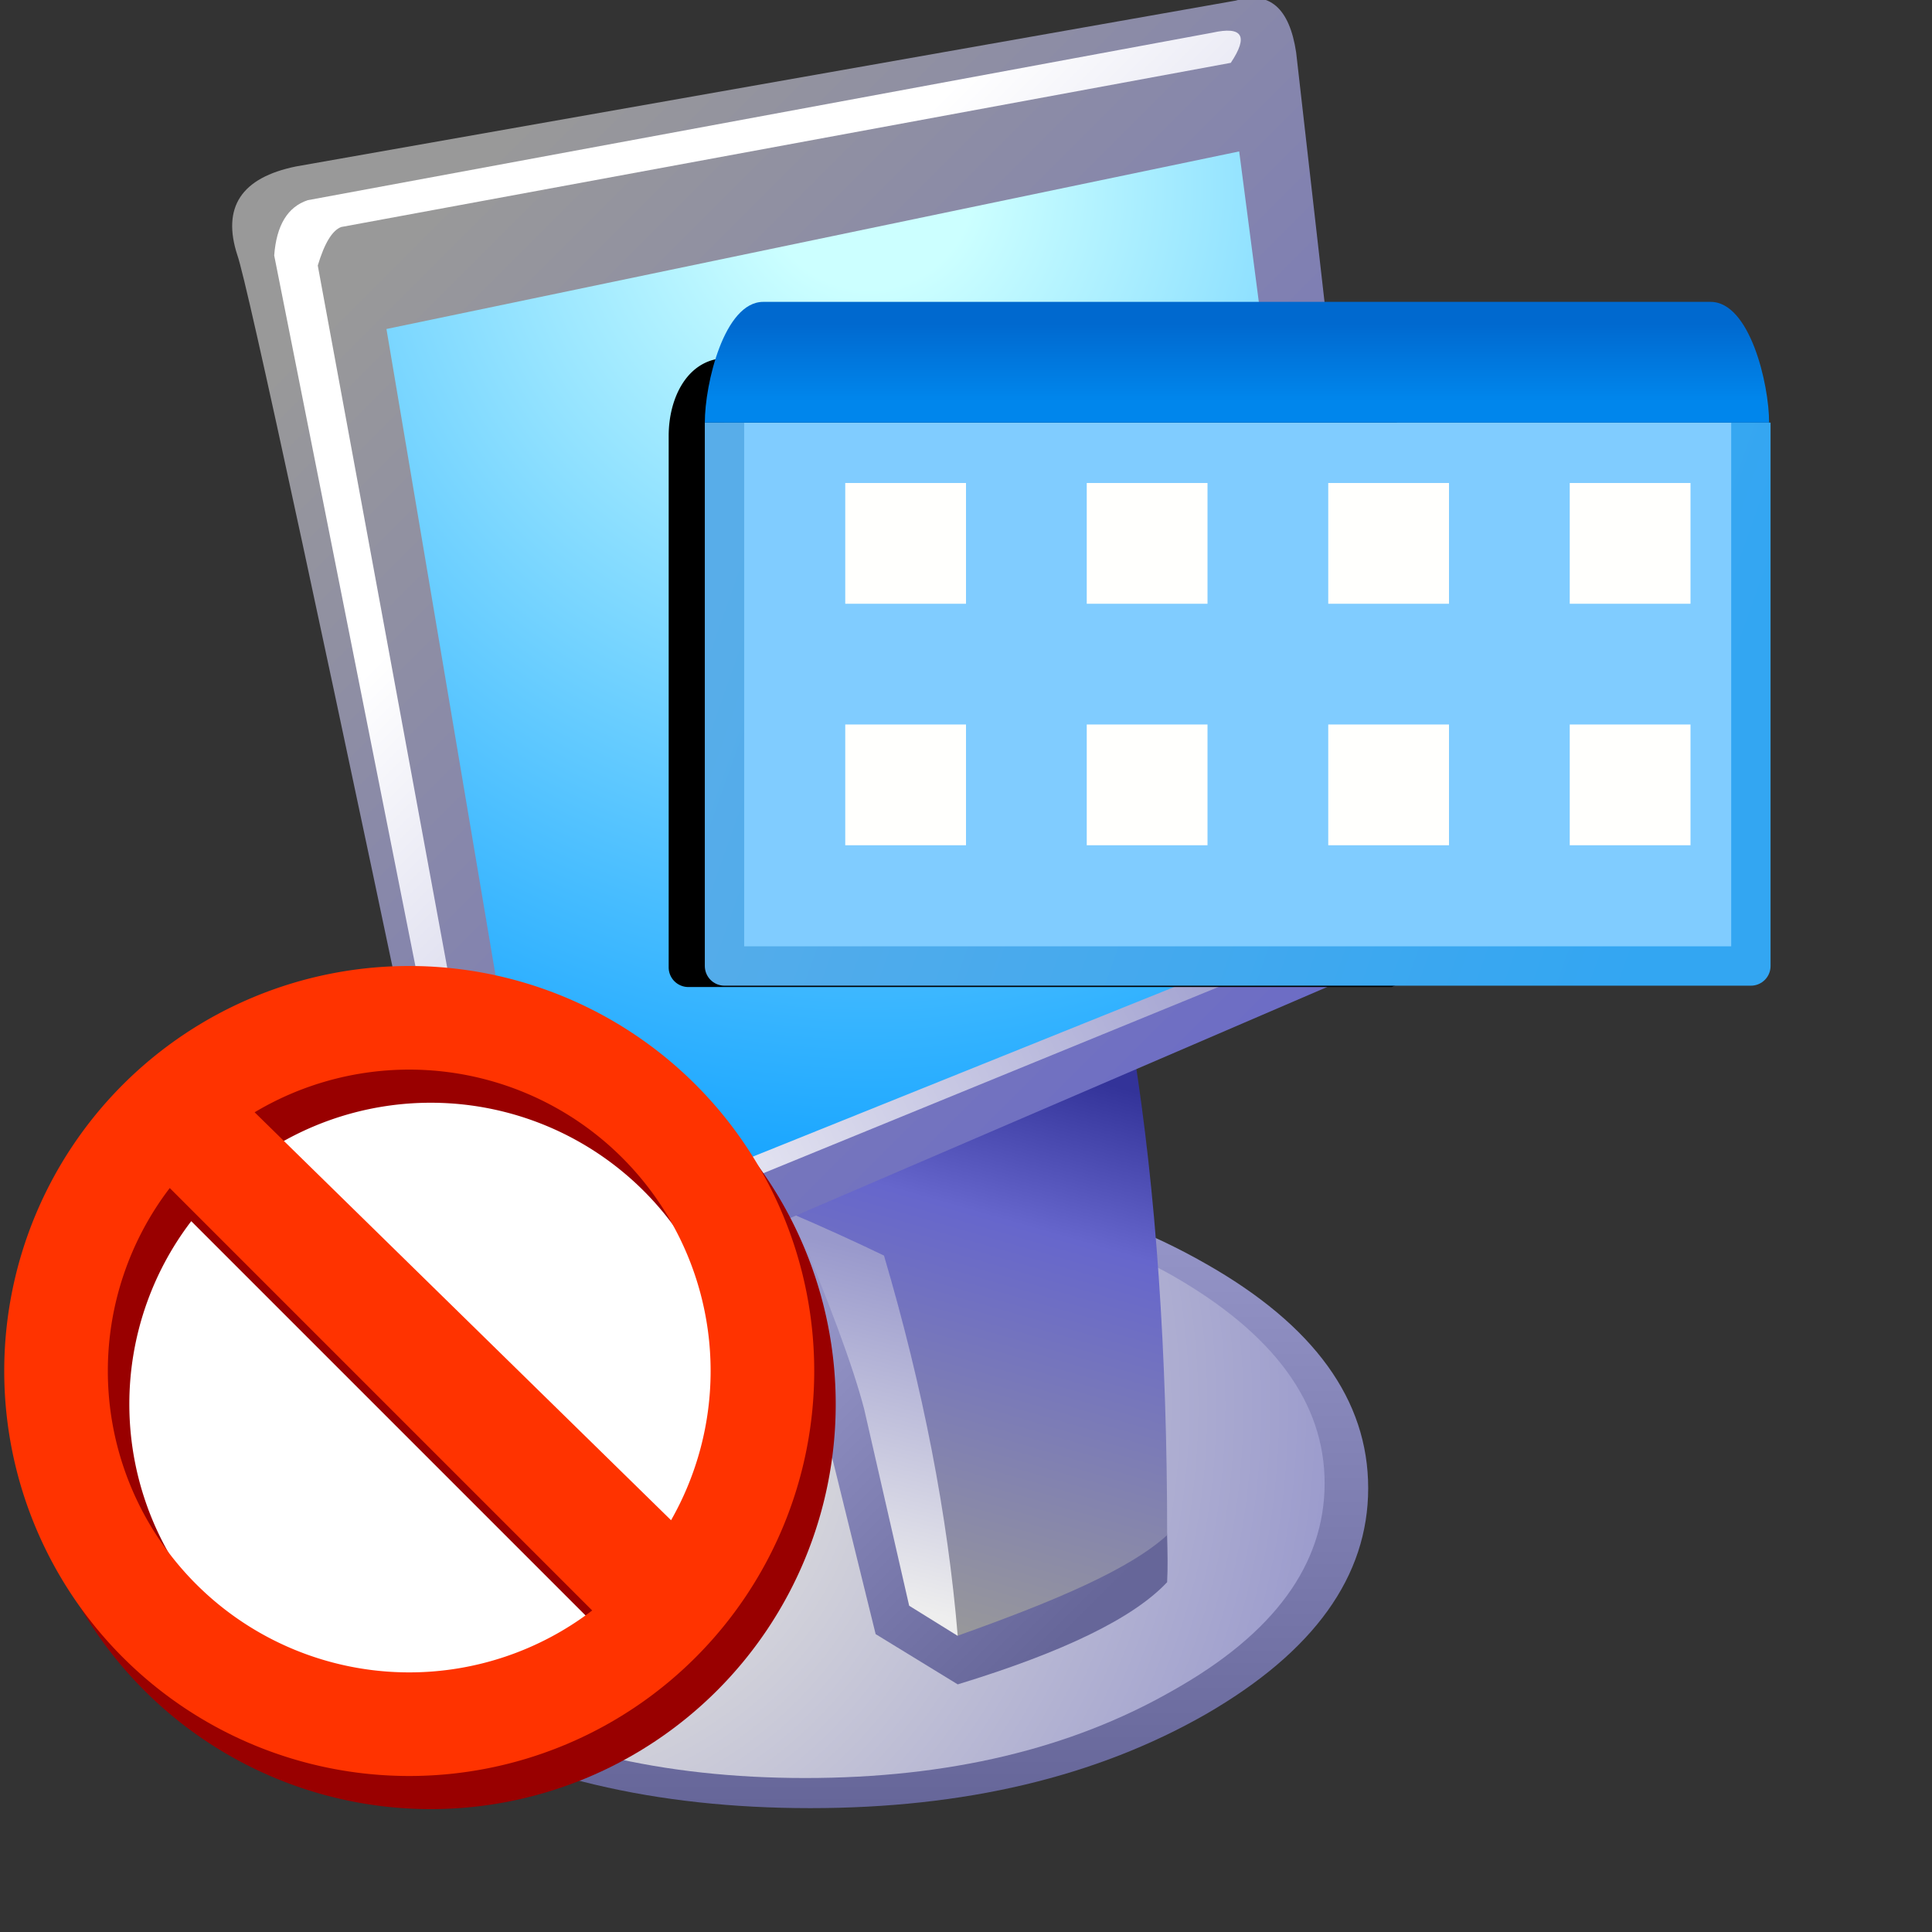 <?xml version="1.0" encoding="UTF-8" standalone="no"?>
<svg
   width="16"
   height="16"
   version="1.1"
   viewBox="0 0 16 16"
   id="svg48"
   sodipodi:docname="input-keyboard-virtual-off.16.svg"
   xml:space="preserve"
   inkscape:version="1.3.2 (1:1.3.2+202311252150+091e20ef0f)"
   xmlns:inkscape="http://www.inkscape.org/namespaces/inkscape"
   xmlns:sodipodi="http://sodipodi.sourceforge.net/DTD/sodipodi-0.dtd"
   xmlns:xlink="http://www.w3.org/1999/xlink"
   xmlns="http://www.w3.org/2000/svg"
   xmlns:svg="http://www.w3.org/2000/svg"
   xmlns:rdf="http://www.w3.org/1999/02/22-rdf-syntax-ns#"
   xmlns:cc="http://creativecommons.org/ns#"
   xmlns:dc="http://purl.org/dc/elements/1.1/"><rect x="0" y="0" width="16" height="16" fill="#333333" stroke="none"/><sodipodi:namedview
     id="namedview48"
     pagecolor="#ffffff"
     bordercolor="#000000"
     borderopacity="0.25"
     inkscape:showpageshadow="2"
     inkscape:pageopacity="0.0"
     inkscape:pagecheckerboard="0"
     inkscape:deskcolor="#d1d1d1"
     inkscape:zoom="112.375"
     inkscape:cx="0.98331479"
     inkscape:cy="8.2224694"
     inkscape:window-width="3840"
     inkscape:window-height="2057"
     inkscape:window-x="0"
     inkscape:window-y="0"
     inkscape:window-maximized="1"
     inkscape:current-layer="svg48" /><defs
     id="defs28"><linearGradient
       id="linearGradient1516"
       x1="-8.496"
       x2="-8.496"
       y1="3.449"
       y2="5.42"
       gradientTransform="matrix(.323 0 0 .323 25.309 1.567)"
       gradientUnits="userSpaceOnUse"><stop
         stop-color="#0069cf"
         offset="0"
         id="stop1" /><stop
         stop-color="#0086ec"
         offset="1"
         id="stop2" /></linearGradient><linearGradient
       id="linearGradient9148"
       x1="-50.932"
       x2="-50.932"
       y1="28"
       y2="16"
       gradientTransform="matrix(.323 0 0 .323 39.023 -1.337)"
       gradientUnits="userSpaceOnUse"><stop
         stop-color="#80ccff"
         offset="0"
         id="stop3" /><stop
         stop-color="#80ccff"
         offset="1"
         id="stop4" /></linearGradient><linearGradient
       id="linearGradient18731"
       x1="-39.932"
       x2="-63.932"
       y1="29"
       y2="20.5"
       gradientTransform="matrix(.323 0 0 .323 39.023 -1.337)"
       gradientUnits="userSpaceOnUse"><stop
         stop-color="#33a6f2"
         offset="0"
         id="stop5" /><stop
         stop-color="#58ade9"
         offset="1"
         id="stop6" /></linearGradient><linearGradient
       id="gradient5-6-2"
       x1="-819.2"
       x2="819.2"
       gradientTransform="matrix(0 .01 .018 0 -65.603 159.54)"
       gradientUnits="userSpaceOnUse"><stop
         stop-color="#99c"
         offset="0"
         id="stop7" /><stop
         stop-color="#669"
         offset="1"
         id="stop8" /></linearGradient><radialGradient
       id="gradient6-2-5"
       cx="0"
       cy="0"
       r="819.2"
       gradientTransform="matrix(.027 0 0 .027 -73.518 157.36)"
       gradientUnits="userSpaceOnUse"><stop
         stop-color="#fff"
         offset="0"
         id="stop9" /><stop
         stop-color="#ddd"
         offset=".282"
         id="stop10" /><stop
         stop-color="#99c"
         offset="1"
         id="stop11" /></radialGradient><linearGradient
       id="gradient7-7-8"
       x1="-819.2"
       x2="819.2"
       gradientTransform="matrix(-.005 -.005 -.006 .006 -61.166 157.36)"
       gradientUnits="userSpaceOnUse"><stop
         stop-color="#669"
         offset="0"
         id="stop12" /><stop
         stop-color="#99c"
         offset="1"
         id="stop13" /></linearGradient><linearGradient
       id="gradient8-0-3"
       x1="-819.2"
       x2="819.2"
       gradientTransform="matrix(-.002 .009 .007 .002 -61.775 155.71)"
       gradientUnits="userSpaceOnUse"><stop
         stop-color="#339"
         offset="0"
         id="stop14" /><stop
         stop-color="#66c"
         offset=".275"
         id="stop15" /><stop
         stop-color="#999"
         offset="1"
         id="stop16" /></linearGradient><linearGradient
       id="gradient13-9-9"
       x1="-819.2"
       x2="819.2"
       gradientTransform="matrix(-.002 .005 .004 .001 -63.906 157.88)"
       gradientUnits="userSpaceOnUse"><stop
         stop-color="#99c"
         offset="0"
         id="stop17" /><stop
         stop-color="#eee"
         offset="1"
         id="stop18" /></linearGradient><linearGradient
       id="gradient9-5-9"
       x1="-819.2"
       x2="819.2"
       gradientTransform="matrix(-.015 -.015 -.017 .017 -63.819 139.36)"
       gradientUnits="userSpaceOnUse"><stop
         stop-color="#66c"
         offset="0"
         id="stop19" /><stop
         stop-color="#999"
         offset="1"
         id="stop20" /></linearGradient><radialGradient
       id="gradient10-2-8"
       cx="0"
       cy="0"
       r="819.2"
       gradientTransform="matrix(.035 0 0 .035 -64.037 125.66)"
       gradientUnits="userSpaceOnUse"><stop
         stop-color="#cff"
         offset="0"
         id="stop21" /><stop
         stop-color="#cff"
         offset=".094"
         id="stop22" /><stop
         stop-color="#09f"
         offset="1"
         id="stop23" /></radialGradient><linearGradient
       id="gradient11-3-3"
       x1="-819.2"
       x2="819.2"
       gradientTransform="matrix(-.011 -.01 -.016 .016 -61.862 140.27)"
       gradientUnits="userSpaceOnUse"><stop
         stop-color="#99c"
         offset="0"
         id="stop24" /><stop
         stop-color="#fff"
         offset="1"
         id="stop25" /></linearGradient><linearGradient
       id="gradient12-2-0"
       x1="-819.2"
       x2="819.2"
       gradientTransform="matrix(-.012 .007 .001 .002 -61.906 149.23)"
       gradientUnits="userSpaceOnUse"><stop
         stop-color="#66c"
         offset="0"
         id="stop26" /><stop
         stop-color="#99c"
         offset=".078"
         id="stop27" /><stop
         stop-color="#fff"
         offset="1"
         id="stop28" /></linearGradient><clipPath
       id="clipPath35"><path
         d="m44.025 0.008c-0.096 0.01-0.196 0.031-0.303 0.062l-23.881 4.215c-1.391 0.284-1.886 1.036-1.488 2.256 0.245 0.68 2.081 9.205 5.424 25.141-0.31 0.153-0.616 0.313-0.912 0.484-2.781 1.561-4.172 3.461-4.172 5.703 0 2.242 1.391 4.159 4.172 5.748 2.753 1.589 6.1 2.383 10.045 2.383 3.916 0 7.266-0.794 10.047-2.383 2.753-1.589 4.129-3.506 4.129-5.748 0-2.242-1.376-4.142-4.129-5.703-0.411-0.235-0.836-0.45-1.272-0.65-0.124-1.505-0.288-2.937-0.492-4.295l5.723-2.461c0.624-0.284 0.894-0.837 0.809-1.66l-2.469-21.709c-0.149-0.993-0.56-1.454-1.23-1.383z"
         fill="url(#linearGradient35)"
         stroke-width=".851"
         id="path28" /></clipPath><linearGradient
       id="linearGradient35"
       x1="-819.2"
       x2="819.2"
       gradientTransform="matrix(0 .01 .017 0 32.867 37.913)"
       gradientUnits="userSpaceOnUse"
       xlink:href="#gradient5-6-2" /><linearGradient
       id="linearGradient36"
       x1="-819.2"
       x2="819.2"
       gradientTransform="matrix(0 .01 .018 0 -65.603 159.54)"
       gradientUnits="userSpaceOnUse"
       xlink:href="#gradient5-6-2" /></defs><g
     transform="translate(-12.568)"
     id="g48"><g
       transform="matrix(.319 0 0 .319 40.192 -38.553)"
       fill-rule="evenodd"
       stroke-width=".87"
       id="g37"><path
         d="m-80.085 159.49q0 3.436 4.262 5.871 4.219 2.436 10.264 2.436 6.002 0 10.264-2.436 4.219-2.436 4.219-5.871 0-3.436-4.219-5.828-4.262-2.436-10.264-2.436-6.045 0-10.264 2.436-4.262 2.392-4.262 5.828"
         fill="url(#linearGradient36)"
         id="path29" /><path
         d="m-79.129 159.36q0 3.175 3.914 5.393 3.958 2.262 9.525 2.262 5.567 0 9.525-2.262 3.958-2.218 3.958-5.393 0-3.131-3.958-5.393-3.958-2.218-9.525-2.218-5.567 0-9.525 2.218-3.914 2.262-3.914 5.393"
         fill="url(#gradient6-2-5)"
         id="path30" /><path
         d="m-57.382 148.1-10.308 3.392c0.957 1.885 1.725 3.755 2.305 5.611l1.522 6.176 2.131 1.305c2.755-0.841 4.567-1.725 5.436-2.653 0.02-0.381 0.012-0.744 0-1.218"
         fill="url(#gradient7-7-8)"
         id="path31" /><path
         d="m-57.165 148.14-9.133 3.566c1.827 3.363 3.088 7.002 3.784 10.917l0.783 0.696c2.61-0.928 4.48-1.74 5.436-2.61 0-4.726-0.29-8.916-0.87-12.569"
         fill="url(#gradient8-0-3)"
         id="path32" /><path
         d="m-64.167 157.41 1.174 5.132 1.261 0.783q-0.391-4.697-1.914-9.873-1.174-0.565-2.392-1.087 1.435 3.392 1.87 5.045"
         fill="url(#gradient13-9-9)"
         id="path33" /><path
         d="m-73.083 155.49 21.833-9.394q0.957-0.435 0.826-1.696l-2.522-22.181q-0.261-1.74-1.566-1.348l-24.399 4.306q-2.131 0.435-1.522 2.305 0.391 1.087 5.958 27.661 0.391 0.696 1.392 0.348"
         fill="url(#gradient9-5-9)"
         id="path34" /><path
         d="m-72.561 153.1 20.746-8.307-2.61-20.006-22.138 4.61 4.001 23.703"
         fill="url(#gradient10-2-8)"
         id="path35" /><path
         d="m-73.431 154.41-4.915-26.661q0.261-0.87 0.609-1l23.094-4.262q0.696-1.044-0.478-0.783l-23.486 4.349q-0.783 0.261-0.87 1.435l5.436 27.357q0.043 0.348 0.435 0.217 0.348-0.087 0.174-0.652"
         fill="url(#gradient11-3-3)"
         id="path36" /><path
         d="m-72.561 153.1q0 0.565 0.565 0.348l20.833-8.524-0.652-0.174-20.746 8.351"
         fill="url(#gradient12-2-0)"
         id="path37" /></g><path
       transform="matrix(.326 0 0 .326 9.037 0)"
       d="m29.302 9.096c-0.99 0-1.484 0.989-1.484 1.978v13.5a0.5 0.5 0 0 0 0.5 0.5h26a0.5 0.5 0 0 0 0.5-0.5v-13.5c0-0.99-0.495-1.978-1.484-1.978z"
       clip-path="url(#clipPath35)"
       color="#000000"
       fill-rule="evenodd"
       stroke-linejoin="round"
       style="-inkscape-stroke:none;mix-blend-mode:soft-light"
       id="path38" /><path
       d="m27.068 3.5v4.5h-8.5v-4.5"
       fill="url(#linearGradient9148)"
       fill-rule="evenodd"
       stop-color="#000000"
       stroke="url(#linearGradient18731)"
       stroke-linejoin="round"
       stroke-width=".326"
       id="path39" /><path
       d="m18.405 3.5h8.814c0-0.323-0.161-1-0.484-1h-7.846c-0.323 0-0.484 0.677-0.484 1z"
       fill="url(#linearGradient1516)"
       id="path40" /><g
       fill="#fffffd"
       fill-rule="evenodd"
       id="g47"><rect
         x="19.568"
         y="4"
         width="1"
         height="1"
         stop-color="#000000"
         id="rect40" /><rect
         x="21.568"
         y="4"
         width="1"
         height="1"
         stop-color="#000000"
         id="rect41" /><rect
         x="23.568"
         y="4"
         width="1"
         height="1"
         stop-color="#000000"
         id="rect42" /><rect
         x="25.568"
         y="4"
         width="1"
         height="1"
         stop-color="#000000"
         id="rect43" /><rect
         x="19.568"
         y="6"
         width="1"
         height="1"
         stop-color="#000000"
         id="rect44" /><rect
         x="21.568"
         y="6"
         width="1"
         height="1"
         stop-color="#000000"
         id="rect45" /><rect
         x="23.568"
         y="6"
         width="1"
         height="1"
         stop-color="#000000"
         id="rect46" /><rect
         x="25.568"
         y="6"
         width="1"
         height="1"
         stop-color="#000000"
         id="rect47" /></g></g><g
     transform="matrix(0.156,0,0,0.156,13.971,7.844)"
     id="g940"><circle
       style="opacity:1;fill:#ffffff;fill-opacity:1;fill-rule:evenodd;stroke:none;stroke-width:11.685;stroke-linecap:round;stroke-linejoin:round;stroke-miterlimit:4;stroke-dasharray:none"
       id="path919"
       cx="-67.31"
       cy="22.757"
       r="18.249" /><path
       d="m -66.692,2.759 a 21.5,21.5 0 0 0 -21.5,21.5 21.5,21.5 0 0 0 21.5,21.5 21.5,21.5 0 0 0 21.5,-21.5 21.5,21.5 0 0 0 -21.5,-21.5 z m 0,5.5 a 16,16 0 0 1 16,16 16,16 0 0 1 -2.1,7.922 L -74.899,10.525 a 16,16 0 0 1 8.207,-2.266 z M -79.405,14.546 -56.979,36.972 a 16,16 0 0 1 -9.713,3.287 16,16 0 0 1 -16,-16 16,16 0 0 1 3.287,-9.713 z"
       style="opacity:1;fill:#990000;fill-opacity:1;fill-rule:evenodd;stroke:none;stroke-width:11.685;stroke-linecap:round;stroke-linejoin:round;stroke-miterlimit:4;stroke-dasharray:none"
       id="path917" /><path
       id="path889"
       style="opacity:1;fill:#ff3300;fill-opacity:1;fill-rule:evenodd;stroke:none;stroke-width:11.685;stroke-linecap:round;stroke-linejoin:round;stroke-miterlimit:4;stroke-dasharray:none"
       d="m -67.833,1 a 21.5,21.5 0 0 0 -21.5,21.5 21.5,21.5 0 0 0 21.5,21.5 21.5,21.5 0 0 0 21.5,-21.5 21.5,21.5 0 0 0 -21.5,-21.5 z m 0,5.5 a 16,16 0 0 1 16,16 16,16 0 0 1 -2.1,7.922 L -76.04,8.766 A 16,16 0 0 1 -67.833,6.5 Z m -12.713,6.287 22.426,22.426 A 16,16 0 0 1 -67.833,38.5 a 16,16 0 0 1 -16,-16 16,16 0 0 1 3.287,-9.713 z" /></g></svg>
